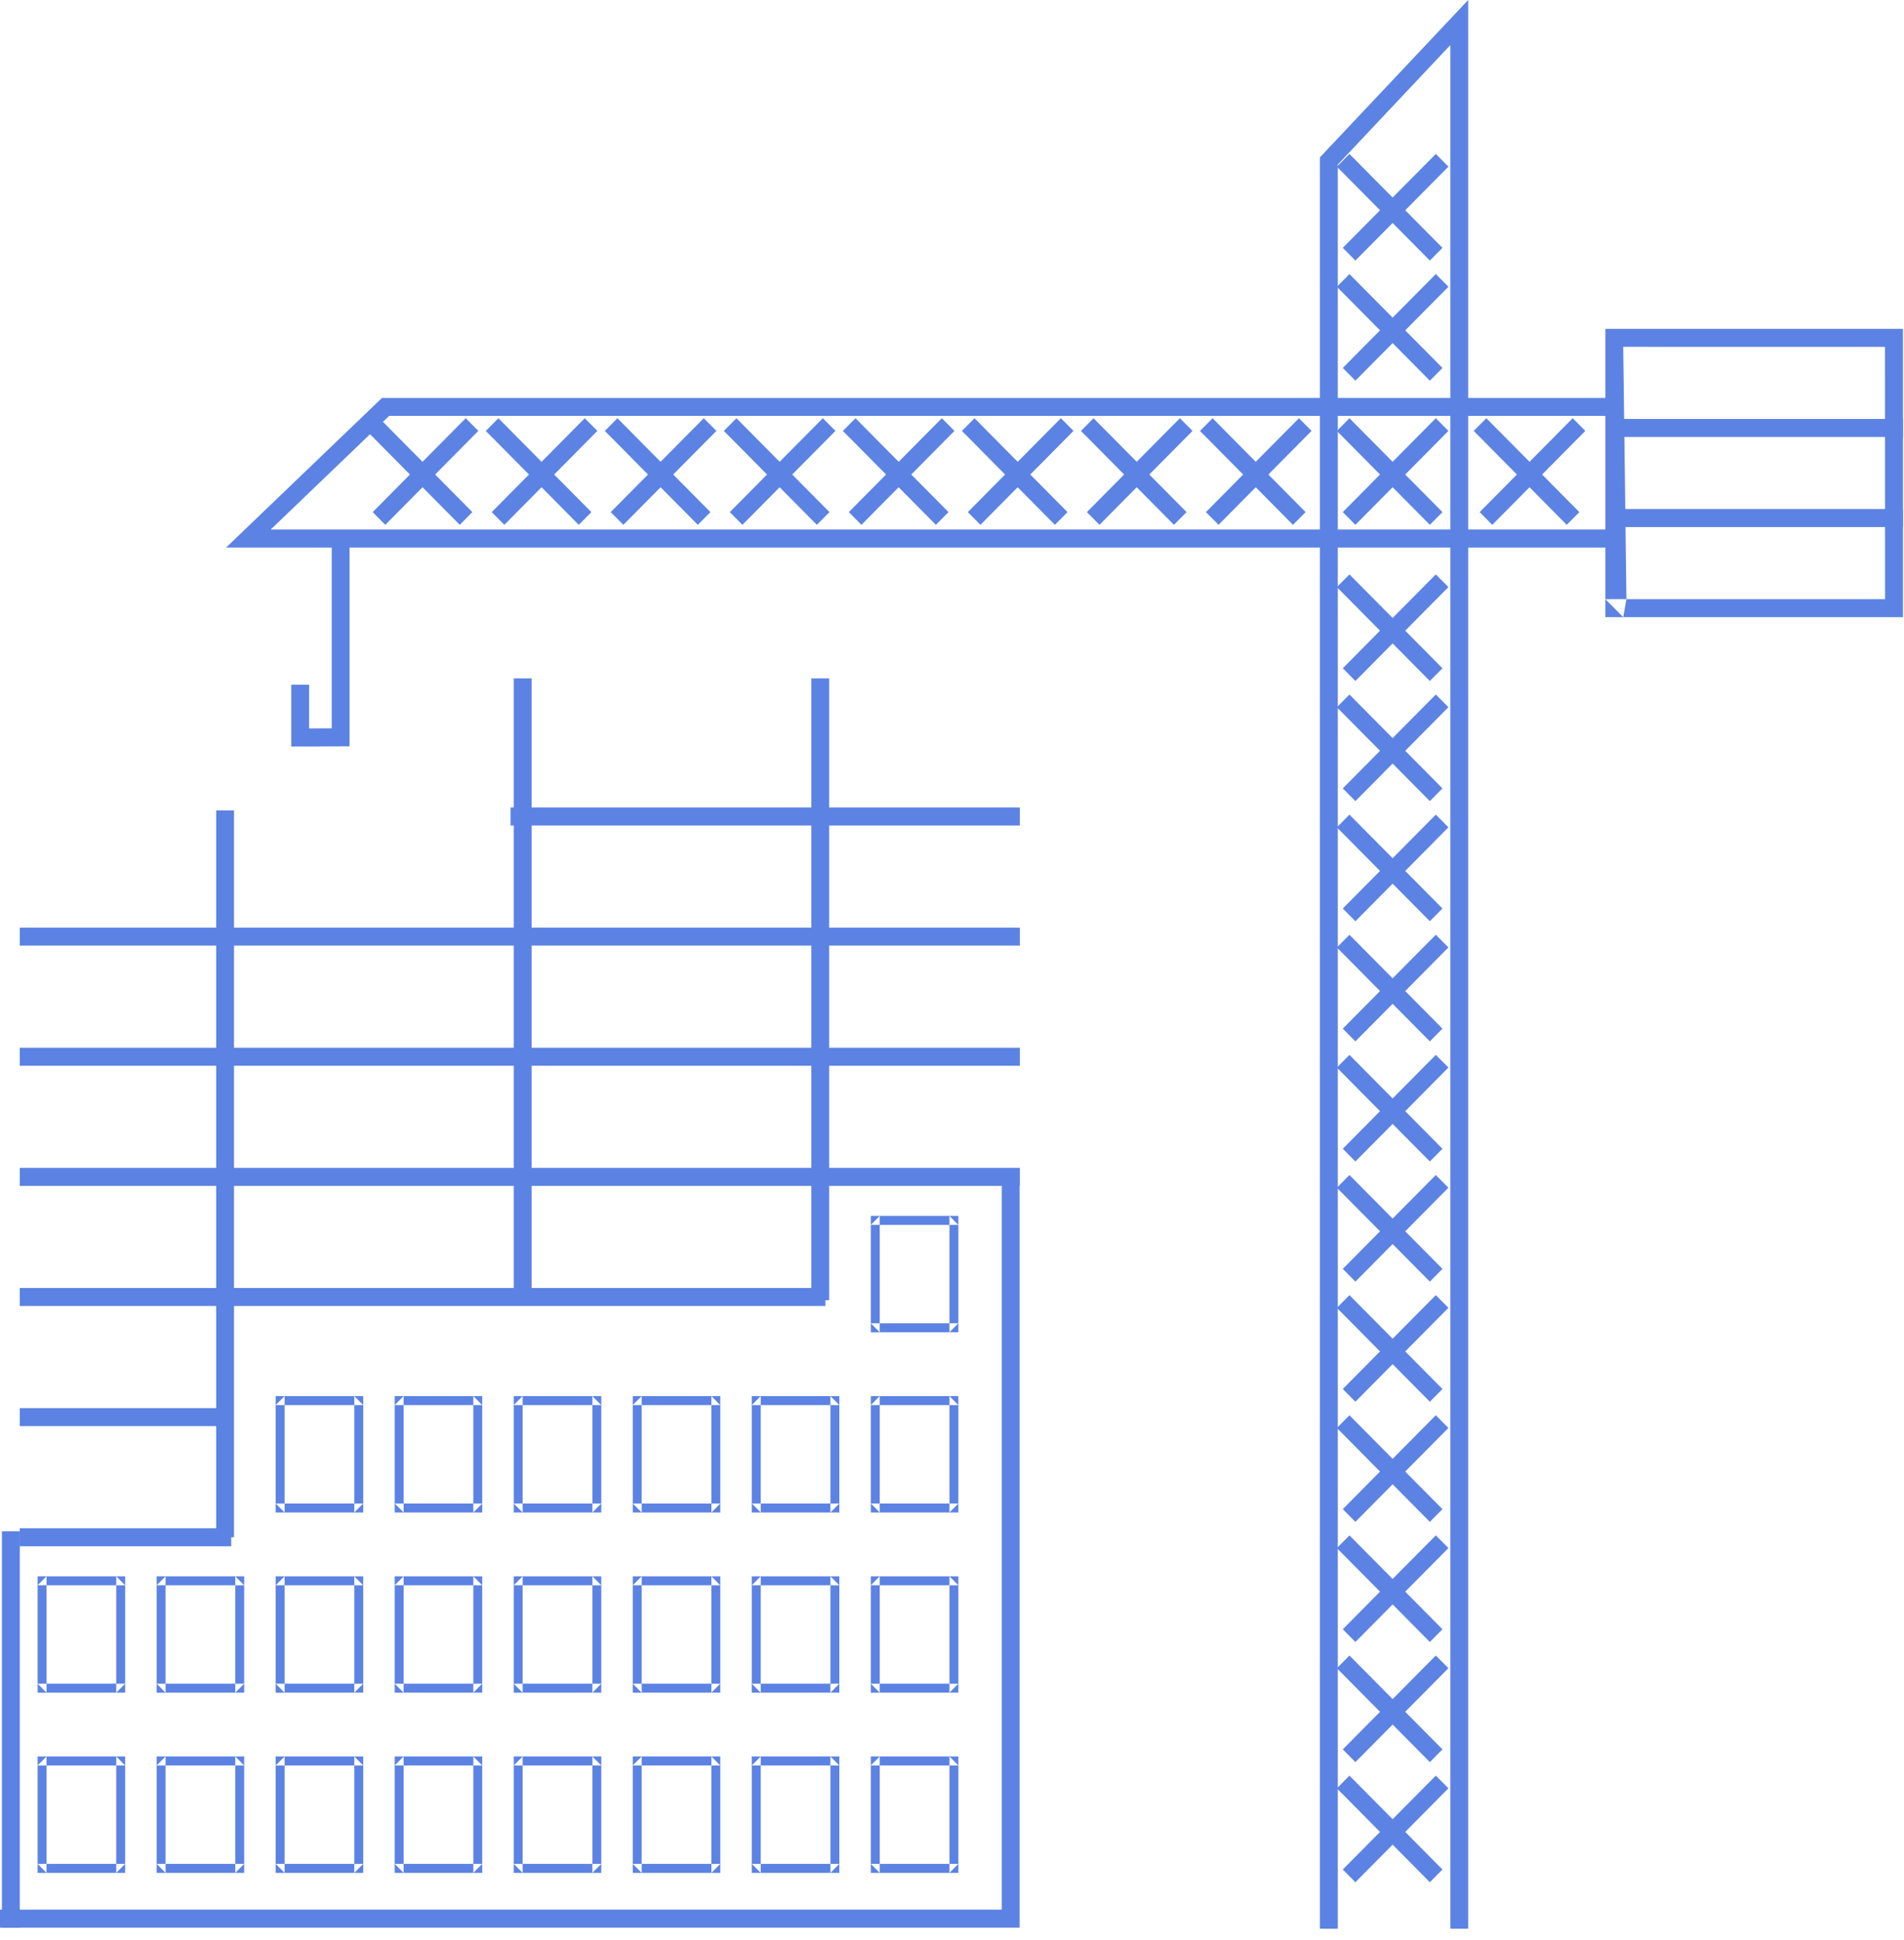 <svg width="160" height="163" viewBox="0 0 160 163" fill="none" xmlns="http://www.w3.org/2000/svg">
<path d="M2.411 129.923H19.432V128.41H1.661V129.923H2.411Z" fill="#5C83E3"/>
<path d="M2.411 119.83H19.568V118.317H1.661V119.83H2.411Z" fill="#5C83E3"/>
<path d="M2.411 109.736H69.361V108.223H1.661V109.736H2.411Z" fill="#5C83E3"/>
<path d="M2.411 99.643H85.705V98.13H1.661V99.643H2.411Z" fill="#5C83E3"/>
<path d="M2.411 89.55H85.705V88.037H1.661V89.55H2.411Z" fill="#5C83E3"/>
<path d="M2.411 79.456H85.705V77.943H1.661V79.456H2.411Z" fill="#5C83E3"/>
<path d="M43.652 69.363H85.702V67.85H42.902V69.363H43.652Z" fill="#5C83E3"/>
<path d="M18.165 68.855V129.167H19.665V68.098H18.165V68.855Z" fill="#5C83E3"/>
<path d="M3.912 157.37L3.161 157.368V156.61L3.911 157.368V156.612H3.161V147.588H3.911L3.161 148.342H3.911V156.611H9.769V157.367L10.516 156.612H9.769V148.345H3.911V147.588H9.769V148.344H10.515L9.769 147.588H10.518V148.347V156.612V157.366H3.911L3.912 157.37Z" fill="#5C83E3"/>
<path d="M3.912 142.23L3.161 142.228V141.47L3.911 142.228V141.472H3.161V132.448H3.911L3.161 133.202H3.911V141.471H9.769V142.227L10.516 141.472H9.769V133.205H3.911V132.448H9.769V133.204H10.515L9.769 132.448H10.518V133.207V141.472V142.226H3.911L3.912 142.23Z" fill="#5C83E3"/>
<path d="M13.914 157.37L13.163 157.368V156.61L13.913 157.368V156.612H13.163V147.588H13.913L13.163 148.342H13.913V156.611H19.771V157.367L20.518 156.612H19.771V148.345H13.913V147.588H19.771V148.344H20.517L19.771 147.588H20.52V148.347V156.612V157.366H13.913L13.914 157.37Z" fill="#5C83E3"/>
<path d="M23.917 157.37L23.166 157.368V156.61L23.916 157.368V156.612H23.166V147.588H23.916L23.166 148.342H23.916V156.611H29.774V157.367L30.521 156.612H29.774V148.345H23.916V147.588H29.774V148.344H30.52L29.774 147.588H30.523V148.347V156.612V157.366H23.916L23.917 157.37Z" fill="#5C83E3"/>
<path d="M23.917 142.23L23.166 142.228V141.47L23.916 142.228V141.472H23.166V132.448H23.916L23.166 133.202H23.916V141.471H29.774V142.227L30.521 141.472H29.774V133.205H23.916V132.448H29.774V133.204H30.52L29.774 132.448H30.523V133.207V141.472V142.226H23.916L23.917 142.23Z" fill="#5C83E3"/>
<path d="M23.917 127.089L23.166 127.087V126.329L23.916 127.087V126.331H23.166V117.307H23.916L23.166 118.061H23.916V126.33H29.774V127.086L30.521 126.331H29.774V118.064H23.916V117.307H29.774V118.063H30.52L29.774 117.307H30.523V118.066V126.331V127.085H23.916L23.917 127.089Z" fill="#5C83E3"/>
<path d="M33.919 157.37L33.168 157.368V156.61L33.918 157.368V156.612H33.168V147.588H33.918L33.168 148.342H33.918V156.611H39.776V157.367L40.523 156.612H39.776V148.345H33.918V147.588H39.776V148.344H40.522L39.776 147.588H40.525V148.347V156.612V157.366H33.918L33.919 157.37Z" fill="#5C83E3"/>
<path d="M43.922 157.37L43.171 157.368V156.61L43.921 157.368V156.612H43.171V147.588H43.921L43.171 148.342H43.921V156.611H49.779V157.367L50.526 156.612H49.779V148.345H43.921V147.588H49.779V148.344H50.525L49.779 147.588H50.528V148.347V156.612V157.366H43.921L43.922 157.37Z" fill="#5C83E3"/>
<path d="M53.924 157.37L53.173 157.368V156.61L53.923 157.368V156.612H53.173V147.588H53.923L53.173 148.342H53.923V156.611H59.781V157.367L60.528 156.612H59.781V148.345H53.923V147.588H59.781V148.344H60.527L59.781 147.588H60.53V148.347V156.612V157.366H53.923L53.924 157.37Z" fill="#5C83E3"/>
<path d="M63.927 157.37L63.176 157.368V156.61L63.926 157.368V156.612H63.176V147.588H63.926L63.176 148.342H63.926V156.611H69.784V157.367L70.531 156.612H69.784V148.345H63.926V147.588H69.784V148.344H70.53L69.784 147.588H70.533V148.347V156.612V157.366H63.926L63.927 157.37Z" fill="#5C83E3"/>
<path d="M73.929 157.37L73.178 157.368V156.61L73.928 157.368V156.612H73.178V147.588H73.928L73.178 148.342H73.928V156.611H79.786V157.367L80.533 156.612H79.786V148.345H73.928V147.588H79.786V148.344H80.532L79.786 147.588H80.535V148.347V156.612V157.366H73.928L73.929 157.37Z" fill="#5C83E3"/>
<path d="M73.929 142.23L73.178 142.228V141.47L73.928 142.228V141.472H73.178V132.448H73.928L73.178 133.202H73.928V141.471H79.786V142.227L80.533 141.472H79.786V133.205H73.928V132.448H79.786V133.204H80.532L79.786 132.448H80.535V133.207V141.472V142.226H73.928L73.929 142.23Z" fill="#5C83E3"/>
<path d="M73.929 127.089L73.178 127.087V126.329L73.928 127.087V126.331H73.178V117.307H73.928L73.178 118.061H73.928V126.33H79.786V127.086L80.533 126.331H79.786V118.064H73.928V117.307H79.786V118.063H80.532L79.786 117.307H80.535V118.066V126.331V127.085H73.928L73.929 127.089Z" fill="#5C83E3"/>
<path d="M73.929 111.949L73.178 111.947V111.189L73.928 111.947V111.191H73.178V102.167H73.928L73.178 102.921H73.928V111.19H79.786V111.946L80.533 111.191H79.786V102.924H73.928V102.167H79.786V102.923H80.532L79.786 102.167H80.535V102.926V111.191V111.945H73.928L73.929 111.949Z" fill="#5C83E3"/>
<path d="M63.927 142.23L63.176 142.228V141.47L63.926 142.228V141.472H63.176V132.448H63.926L63.176 133.202H63.926V141.471H69.784V142.227L70.531 141.472H69.784V133.205H63.926V132.448H69.784V133.204H70.53L69.784 132.448H70.533V133.207V141.472V142.226H63.926L63.927 142.23Z" fill="#5C83E3"/>
<path d="M63.927 127.089L63.176 127.087V126.329L63.926 127.087V126.331H63.176V117.307H63.926L63.176 118.061H63.926V126.33H69.784V127.086L70.531 126.331H69.784V118.064H63.926V117.307H69.784V118.063H70.53L69.784 117.307H70.533V118.066V126.331V127.085H63.926L63.927 127.089Z" fill="#5C83E3"/>
<path d="M53.924 142.23L53.173 142.228V141.47L53.923 142.228V141.472H53.173V132.448H53.923L53.173 133.202H53.923V141.471H59.781V142.227L60.528 141.472H59.781V133.205H53.923V132.448H59.781V133.204H60.527L59.781 132.448H60.53V133.207V141.472V142.226H53.923L53.924 142.23Z" fill="#5C83E3"/>
<path d="M53.924 127.089L53.173 127.087V126.329L53.923 127.087V126.331H53.173V117.307H53.923L53.173 118.061H53.923V126.33H59.781V127.086L60.528 126.331H59.781V118.064H53.923V117.307H59.781V118.063H60.527L59.781 117.307H60.53V118.066V126.331V127.085H53.923L53.924 127.089Z" fill="#5C83E3"/>
<path d="M43.922 142.23L43.171 142.228V141.47L43.921 142.228V141.472H43.171V132.448H43.921L43.171 133.202H43.921V141.471H49.779V142.227L50.526 141.472H49.779V133.205H43.921V132.448H49.779V133.204H50.525L49.779 132.448H50.528V133.207V141.472V142.226H43.921L43.922 142.23Z" fill="#5C83E3"/>
<path d="M43.922 127.089L43.171 127.087V126.329L43.921 127.087V126.331H43.171V117.307H43.921L43.171 118.061H43.921V126.33H49.779V127.086L50.526 126.331H49.779V118.064H43.921V117.307H49.779V118.063H50.525L49.779 117.307H50.528V118.066V126.331V127.085H43.921L43.922 127.089Z" fill="#5C83E3"/>
<path d="M33.919 142.23L33.168 142.228V141.47L33.918 142.228V141.472H33.168V132.448H33.918L33.168 133.202H33.918V141.471H39.776V142.227L40.523 141.472H39.776V133.205H33.918V132.448H39.776V133.204H40.522L39.776 132.448H40.525V133.207V141.472V142.226H33.918L33.919 142.23Z" fill="#5C83E3"/>
<path d="M33.919 127.089L33.168 127.087V126.329L33.918 127.087V126.331H33.168V117.307H33.918L33.168 118.061H33.918V126.33H39.776V127.086L40.523 126.331H39.776V118.064H33.918V117.307H39.776V118.063H40.522L39.776 117.307H40.525V118.066V126.331V127.085H33.918L33.919 127.089Z" fill="#5C83E3"/>
<path d="M13.914 142.23L13.163 142.228V141.47L13.913 142.228V141.472H13.163V132.448H13.913L13.163 133.202H13.913V141.471H19.771V142.227L20.518 141.472H19.771V133.205H13.913V132.448H19.771V133.204H20.517L19.771 132.448H20.52V133.207V141.472V142.226H13.913L13.914 142.23Z" fill="#5C83E3"/>
<path d="M0.16 129.42V161.971H1.66V128.663H0.16V129.42Z" fill="#5C83E3"/>
<path d="M84.181 99.139V161.214L84.931 160.457H0V161.97H85.68V98.382H84.18V99.139H84.181Z" fill="#5C83E3"/>
<path d="M68.177 57.757V109.248H69.677V57H68.177V57.757Z" fill="#5C83E3"/>
<path d="M43.171 57.757V109.248H44.671V57H43.171V57.757Z" fill="#5C83E3"/>
<path d="M112.419 161.3V13.525L112.213 14.046L123.17 2.415L121.877 1.894V162.06H123.377V0L122.084 1.372L111.125 13L110.919 13.223V162.06H112.419V161.3Z" fill="#5C83E3"/>
<path d="M134.776 33.436H32.1L31.883 33.644L20.36 44.702L19 46.007H135.408V44.494H20.877L21.394 45.794L32.92 34.736L32.403 34.944H135.525V33.436H134.776Z" fill="#5C83E3"/>
<path d="M112.869 14.536L119.625 21.359L120.155 21.894L121.215 20.824L120.685 20.289L113.929 13.471L113.399 12.936L112.339 14.006L112.869 14.536Z" fill="#5C83E3"/>
<path d="M120.125 13.471L113.369 20.289L112.839 20.824L113.899 21.894L114.429 21.359L121.186 14.536L121.716 14.001L120.656 12.936L120.126 13.471H120.125Z" fill="#5C83E3"/>
<path d="M112.869 24.629L119.625 31.452L120.155 31.987L121.215 30.917L120.685 30.382L113.929 23.564L113.399 23.029L112.339 24.099L112.869 24.629Z" fill="#5C83E3"/>
<path d="M120.125 23.564L113.369 30.382L112.839 30.917L113.899 31.987L114.429 31.452L121.186 24.629L121.716 24.094L120.656 23.029L120.126 23.564H120.125Z" fill="#5C83E3"/>
<path d="M112.869 49.863L119.625 56.686L120.155 57.221L121.215 56.151L120.685 55.616L113.929 48.798L113.399 48.263L112.339 49.333L112.869 49.863Z" fill="#5C83E3"/>
<path d="M124.372 36.741L131.128 43.564L131.658 44.099L132.718 43.029L132.188 42.494L125.432 35.676L124.902 35.141L123.842 36.211L124.372 36.741Z" fill="#5C83E3"/>
<path d="M112.869 59.956L119.625 66.779L120.155 67.314L121.215 66.244L120.685 65.709L113.929 58.891L113.399 58.356L112.339 59.426L112.869 59.956Z" fill="#5C83E3"/>
<path d="M112.869 70.05L119.625 76.873L120.155 77.408L121.215 76.338L120.685 75.803L113.929 68.985L113.399 68.45L112.339 69.52L112.869 70.05Z" fill="#5C83E3"/>
<path d="M112.869 80.143L119.625 86.966L120.155 87.501L121.215 86.431L120.685 85.896L113.929 79.078L113.399 78.543L112.339 79.613L112.869 80.143Z" fill="#5C83E3"/>
<path d="M112.869 90.236L119.625 97.059L120.155 97.594L121.215 96.524L120.685 95.989L113.929 89.171L113.399 88.636L112.339 89.706L112.869 90.236Z" fill="#5C83E3"/>
<path d="M112.869 100.33L119.625 107.153L120.155 107.688L121.215 106.618L120.685 106.083L113.929 99.265L113.399 98.73L112.339 99.8L112.869 100.33Z" fill="#5C83E3"/>
<path d="M112.869 110.423L119.625 117.246L120.155 117.781L121.215 116.711L120.685 116.176L113.929 109.358L113.399 108.823L112.339 109.893L112.869 110.423Z" fill="#5C83E3"/>
<path d="M112.869 120.517L119.625 127.34L120.155 127.875L121.215 126.805L120.685 126.27L113.929 119.452L113.399 118.917L112.339 119.987L112.869 120.517Z" fill="#5C83E3"/>
<path d="M112.869 130.61L119.625 137.433L120.155 137.968L121.215 136.898L120.685 136.363L113.929 129.545L113.399 129.01L112.339 130.08L112.869 130.61Z" fill="#5C83E3"/>
<path d="M112.869 140.704L119.625 147.527L120.155 148.062L121.215 146.992L120.685 146.457L113.929 139.639L113.399 139.104L112.339 140.174L112.869 140.704Z" fill="#5C83E3"/>
<path d="M112.869 150.797L119.625 157.62L120.155 158.155L121.215 157.085L120.685 156.55L113.929 149.732L113.399 149.197L112.339 150.267L112.869 150.797Z" fill="#5C83E3"/>
<path d="M120.125 149.732L113.369 156.55L112.839 157.085L113.899 158.155L114.429 157.62L121.186 150.797L121.716 150.262L120.656 149.197L120.126 149.732H120.125Z" fill="#5C83E3"/>
<path d="M120.125 139.639L113.369 146.457L112.839 146.992L113.899 148.062L114.429 147.527L121.186 140.704L121.716 140.169L120.656 139.104L120.126 139.639H120.125Z" fill="#5C83E3"/>
<path d="M120.125 129.545L113.369 136.363L112.839 136.898L113.899 137.968L114.429 137.433L121.186 130.61L121.716 130.075L120.656 129.01L120.126 129.545H120.125Z" fill="#5C83E3"/>
<path d="M120.125 119.452L113.369 126.27L112.839 126.805L113.899 127.875L114.429 127.34L121.186 120.517L121.716 119.982L120.656 118.917L120.126 119.452H120.125Z" fill="#5C83E3"/>
<path d="M120.125 109.358L113.369 116.176L112.839 116.711L113.899 117.781L114.429 117.246L121.186 110.423L121.716 109.888L120.656 108.823L120.126 109.358H120.125Z" fill="#5C83E3"/>
<path d="M120.125 99.265L113.369 106.083L112.839 106.618L113.899 107.688L114.429 107.153L121.186 100.33L121.716 99.795L120.656 98.73L120.126 99.265H120.125Z" fill="#5C83E3"/>
<path d="M120.125 89.171L113.369 95.989L112.839 96.524L113.899 97.594L114.429 97.059L121.186 90.236L121.716 89.701L120.656 88.636L120.126 89.171H120.125Z" fill="#5C83E3"/>
<path d="M120.125 79.078L113.369 85.896L112.839 86.431L113.899 87.501L114.429 86.966L121.186 80.143L121.716 79.608L120.656 78.543L120.126 79.078H120.125Z" fill="#5C83E3"/>
<path d="M120.125 68.985L113.369 75.803L112.839 76.338L113.899 77.408L114.429 76.873L121.186 70.05L121.716 69.515L120.656 68.45L120.126 68.985H120.125Z" fill="#5C83E3"/>
<path d="M120.125 58.891L113.369 65.709L112.839 66.244L113.899 67.314L114.429 66.779L121.186 59.956L121.716 59.421L120.656 58.356L120.126 58.891H120.125Z" fill="#5C83E3"/>
<path d="M120.125 48.798L113.369 55.616L112.839 56.151L113.899 57.221L114.429 56.686L121.186 49.863L121.716 49.328L120.656 48.263L120.126 48.798H120.125Z" fill="#5C83E3"/>
<path d="M131.628 35.676L124.872 42.494L124.342 43.029L125.402 44.099L125.932 43.564L132.689 36.741L133.219 36.206L132.159 35.141L131.629 35.676H131.628Z" fill="#5C83E3"/>
<path d="M112.869 36.741L119.625 43.564L120.155 44.099L121.215 43.029L120.685 42.494L113.929 35.676L113.399 35.141L112.339 36.211L112.869 36.741Z" fill="#5C83E3"/>
<path d="M120.125 35.676L113.369 42.494L112.839 43.029L113.899 44.099L114.429 43.564L121.186 36.741L121.716 36.206L120.656 35.141L120.126 35.676H120.125Z" fill="#5C83E3"/>
<path d="M101.366 36.741L108.122 43.564L108.652 44.099L109.712 43.029L109.182 42.494L102.426 35.676L101.896 35.141L100.836 36.211L101.366 36.741Z" fill="#5C83E3"/>
<path d="M108.623 35.676L101.867 42.494L101.337 43.029L102.397 44.099L102.927 43.564L109.684 36.741L110.214 36.206L109.154 35.141L108.624 35.676H108.623Z" fill="#5C83E3"/>
<path d="M91.364 36.741L98.12 43.564L98.65 44.099L99.71 43.029L99.18 42.494L92.424 35.676L91.894 35.141L90.834 36.211L91.364 36.741Z" fill="#5C83E3"/>
<path d="M98.62 35.676L91.864 42.494L91.334 43.029L92.394 44.099L92.924 43.564L99.681 36.741L100.211 36.206L99.151 35.141L98.621 35.676H98.62Z" fill="#5C83E3"/>
<path d="M81.361 36.741L88.117 43.564L88.647 44.099L89.707 43.029L89.177 42.494L82.421 35.676L81.891 35.141L80.831 36.211L81.361 36.741Z" fill="#5C83E3"/>
<path d="M88.618 35.676L81.862 42.494L81.332 43.029L82.392 44.099L82.922 43.564L89.679 36.741L90.209 36.206L89.149 35.141L88.619 35.676H88.618Z" fill="#5C83E3"/>
<path d="M71.359 36.741L78.115 43.564L78.645 44.099L79.705 43.029L79.175 42.494L72.419 35.676L71.889 35.141L70.829 36.211L71.359 36.741Z" fill="#5C83E3"/>
<path d="M78.615 35.676L71.859 42.494L71.329 43.029L72.389 44.099L72.919 43.564L79.676 36.741L80.206 36.206L79.146 35.141L78.616 35.676H78.615Z" fill="#5C83E3"/>
<path d="M61.356 36.741L68.112 43.564L68.642 44.099L69.702 43.029L69.172 42.494L62.416 35.676L61.886 35.141L60.826 36.211L61.356 36.741Z" fill="#5C83E3"/>
<path d="M68.613 35.676L61.857 42.494L61.327 43.029L62.387 44.099L62.917 43.564L69.674 36.741L70.204 36.206L69.144 35.141L68.614 35.676H68.613Z" fill="#5C83E3"/>
<path d="M51.354 36.741L58.11 43.564L58.64 44.099L59.7 43.029L59.17 42.494L52.414 35.676L51.884 35.141L50.824 36.211L51.354 36.741Z" fill="#5C83E3"/>
<path d="M58.61 35.676L51.854 42.494L51.324 43.029L52.384 44.099L52.914 43.564L59.671 36.741L60.201 36.206L59.141 35.141L58.611 35.676H58.61Z" fill="#5C83E3"/>
<path d="M41.351 36.741L48.107 43.564L48.637 44.099L49.697 43.029L49.167 42.494L42.411 35.676L41.881 35.141L40.821 36.211L41.351 36.741Z" fill="#5C83E3"/>
<path d="M48.608 35.676L41.852 42.494L41.322 43.029L42.382 44.099L42.912 43.564L49.669 36.741L50.199 36.206L49.139 35.141L48.609 35.676H48.608Z" fill="#5C83E3"/>
<path d="M31.349 36.741L38.105 43.564L38.635 44.099L39.695 43.029L39.165 42.494L32.409 35.676L31.879 35.141L30.819 36.211L31.349 36.741Z" fill="#5C83E3"/>
<path d="M38.605 35.676L31.849 42.494L31.319 43.029L32.379 44.099L32.909 43.564L39.666 36.741L40.196 36.206L39.136 35.141L38.606 35.676H38.605Z" fill="#5C83E3"/>
<path d="M136.405 51.858H134.905V50.343L136.405 51.858L136.675 50.343L134.905 50.345V29.145V27.632H136.405L134.905 29.143L136.405 29.143L136.675 50.343H158.412V51.855L158.405 29.146L134.905 29.143V27.632H159.912V29.148V50.348V51.858H136.405Z" fill="#5C83E3"/>
<path d="M136.155 44.285H159.91V42.772H135.405V44.285H136.155Z" fill="#5C83E3"/>
<path d="M136.155 36.715H159.91V35.202H135.405V36.715H136.155Z" fill="#5C83E3"/>
<path d="M27.875 46.3V61.95L28.621 61.194L25.221 61.211L25.974 61.967V57.532H24.475V62.726H25.228L28.628 62.709H29.374V45.543H27.875V46.3Z" fill="#5C83E3"/>
</svg>
